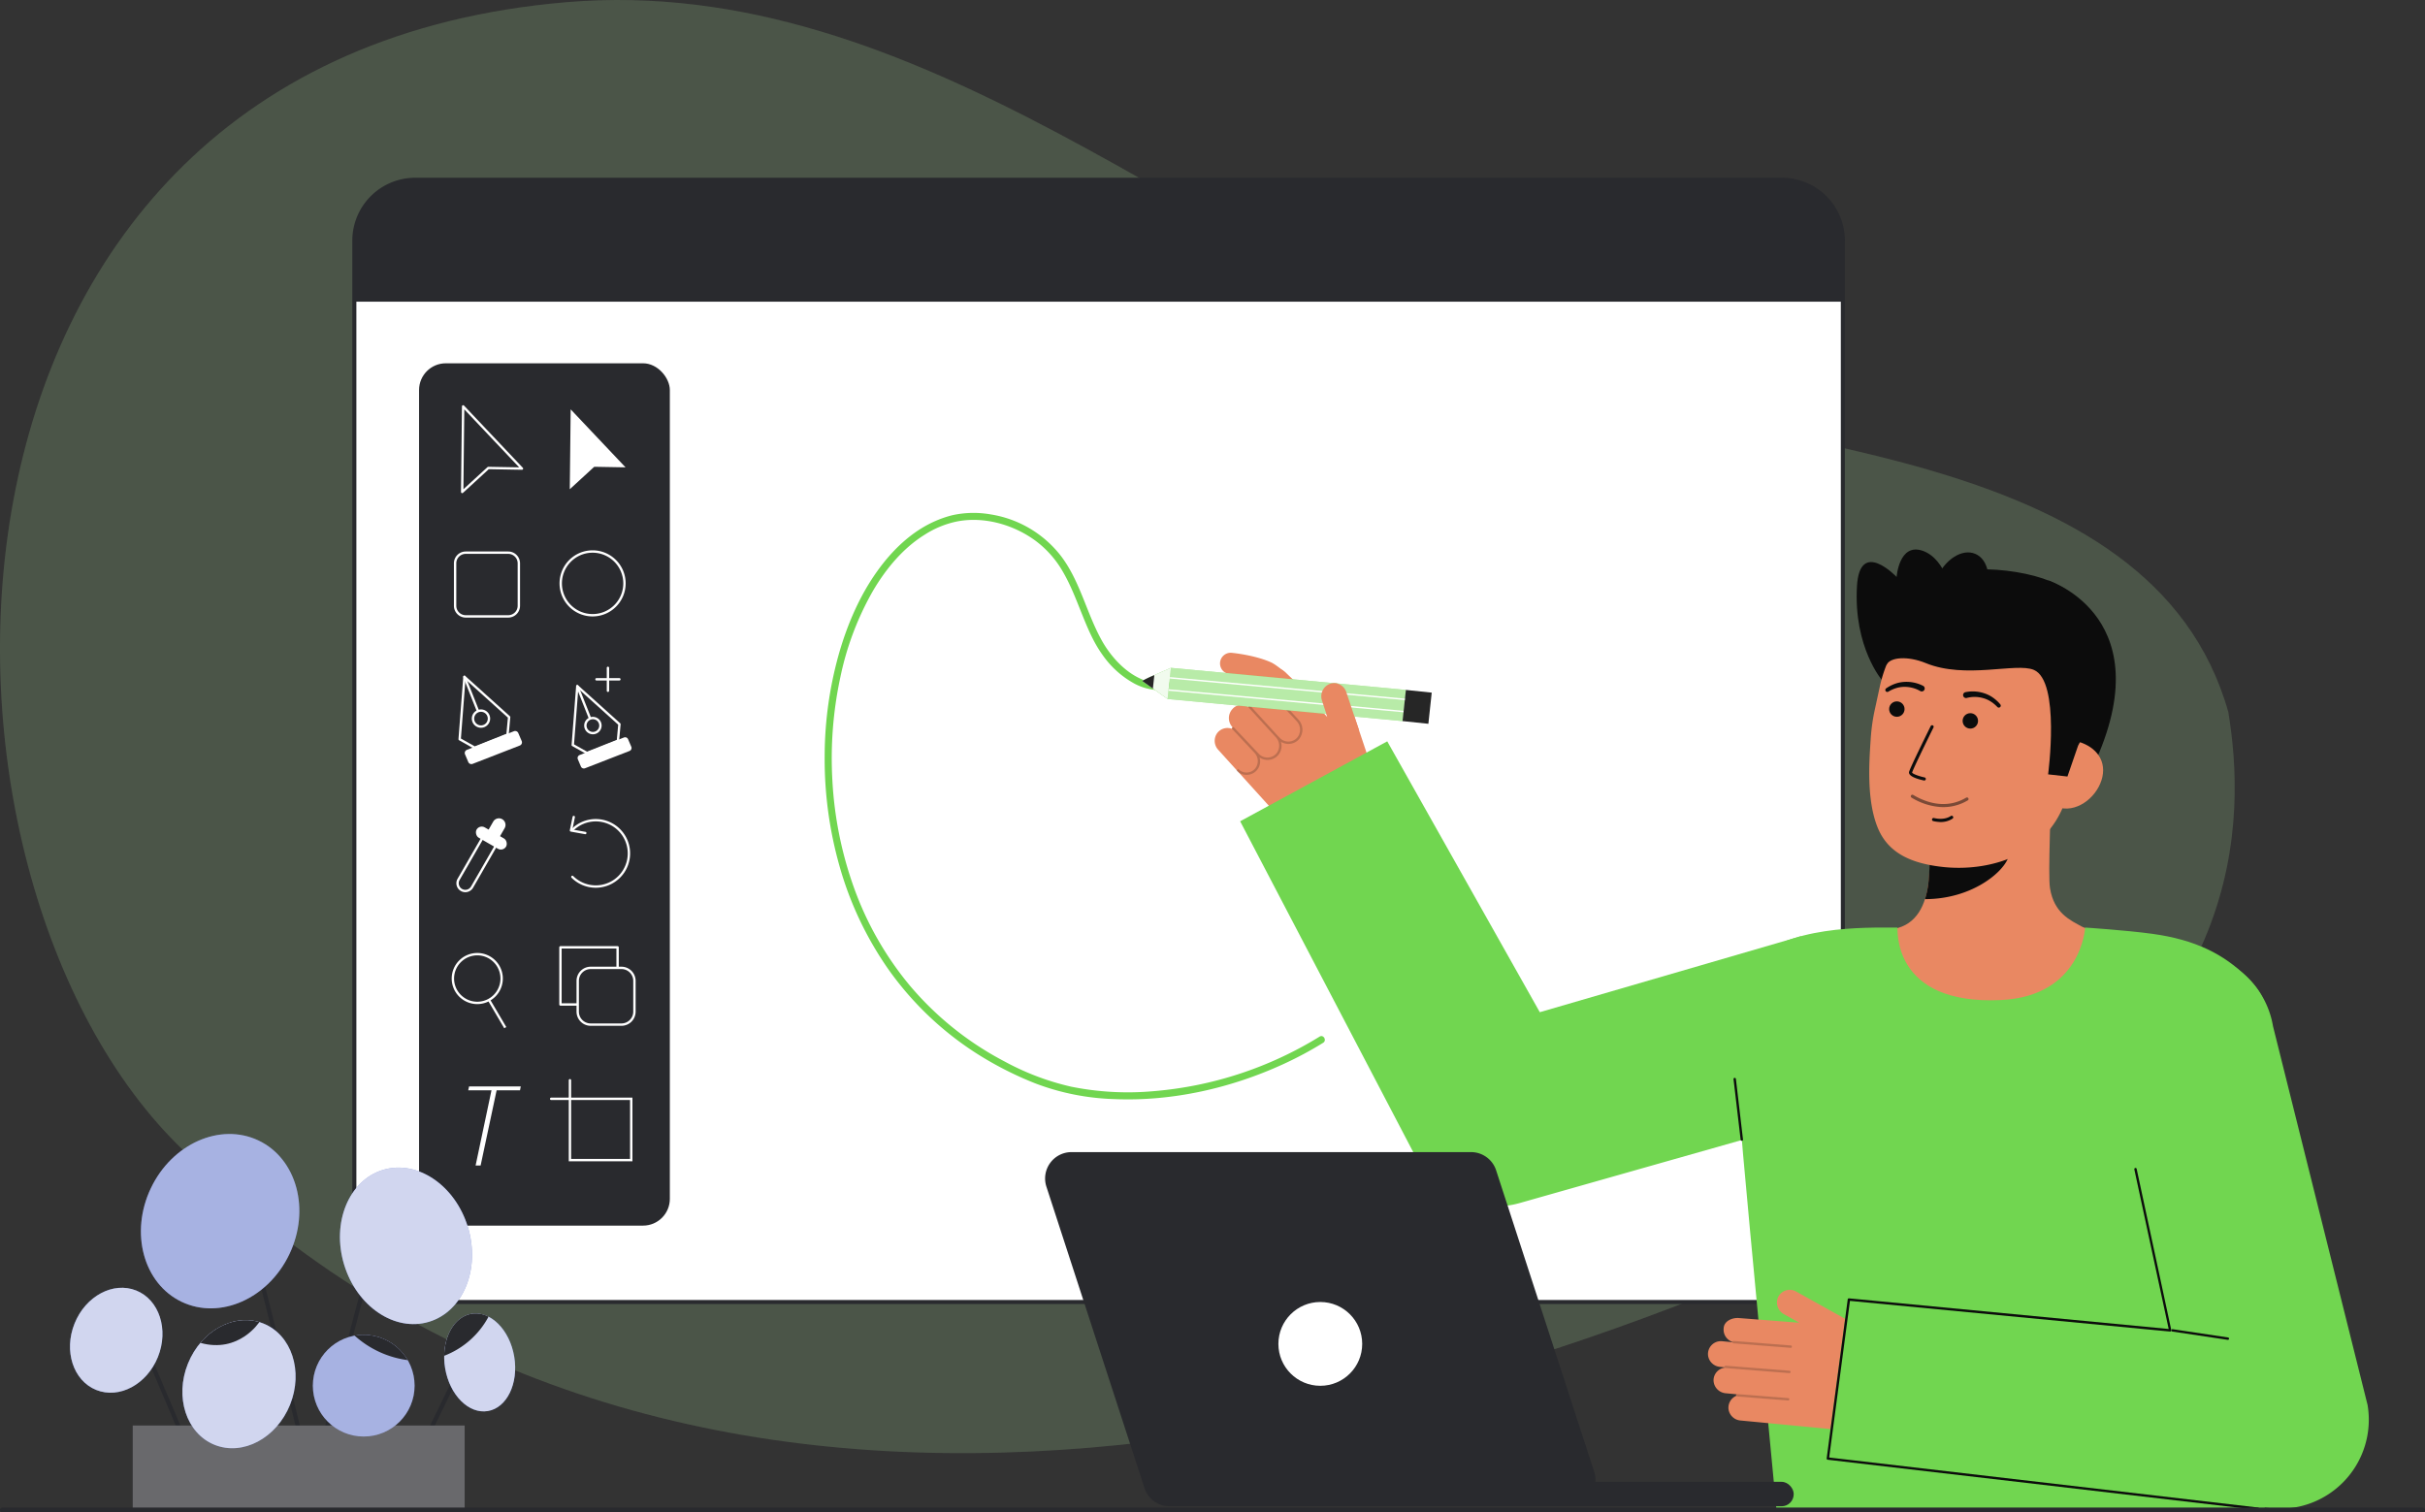 <svg xmlns="http://www.w3.org/2000/svg" viewBox="0 0 1021.646 637.212">
  <rect x="0" y="0" width="1021.646" height="637.212" fill="#333333" stroke="none"/>
  <g id="Layer_2" data-name="Layer 2">
    <path d="M938.781,300.026C906.5,185.737,735.392,189.823,640.216,158.367,507.782,107.774,387.129-11.525,238.886.9-43,24.531-43.9,363.608,74.51,482.018c203.2,203.2,508.058,136.37,745.446,18.1C948.419,436.113,945.876,343.182,938.781,300.026Z" fill="#fff" opacity="0.1"></path>
    <path d="M938.781,300.026C906.5,185.737,735.392,189.823,640.216,158.367,507.782,107.774,387.129-11.525,238.886.9-43,24.531-43.9,363.608,74.51,482.018c203.2,203.2,508.058,136.37,745.446,18.1C948.419,436.113,945.876,343.182,938.781,300.026Z" fill="#71D650" opacity="0.1"></path>
    <g>
      <g>
        <rect x="149.285" y="75.748" width="627.105" height="472.854" rx="25.607" transform="translate(925.676 624.351) rotate(-180)" fill="#fff"></rect>
        <path d="M148.431,523V101.355A26.49,26.49,0,0,1,174.892,74.9H750.783a26.49,26.49,0,0,1,26.461,26.46V523a26.491,26.491,0,0,1-26.461,26.461H174.892A26.491,26.491,0,0,1,148.431,523ZM174.892,76.6a24.781,24.781,0,0,0-24.753,24.753V523a24.781,24.781,0,0,0,24.753,24.754H750.783A24.781,24.781,0,0,0,775.537,523V101.355A24.781,24.781,0,0,0,750.783,76.6Z" fill="#292a2e"></path>
      </g>
      <path d="M149.286,101.352v25.767h627.1V101.352A25.607,25.607,0,0,0,750.78,75.745H174.893A25.607,25.607,0,0,0,149.286,101.352Z" fill="#292a2e"></path>
    </g>
    <path d="M492.814,287.441c-12.231,2.67-23.051-7.616-28.56-17.442-6.483-11.561-9.153-25.044-17.271-35.726a46.655,46.655,0,0,0-29.648-17.53,41.509,41.509,0,0,0-16.1.345,44.128,44.128,0,0,0-7.184,2.461c-10.038,4.379-18.149,12.284-24.451,21.094-7.453,10.416-12.6,22.436-16.13,34.705a160.4,160.4,0,0,0-6.042,43.33,165.4,165.4,0,0,0,6.181,45.99,144.159,144.159,0,0,0,20.54,43.586,133.709,133.709,0,0,0,36.8,35.32,145.123,145.123,0,0,0,25.291,12.948,101.806,101.806,0,0,0,33.048,6.587c24.7,1.07,49.777-4.689,72.124-15.075a152.108,152.108,0,0,0,16.03-8.645c1.638-1.015.133-3.612-1.514-2.591a157.846,157.846,0,0,1-69.914,22.976,120.726,120.726,0,0,1-34.73-1.889,109.436,109.436,0,0,1-28.007-10.593,132.519,132.519,0,0,1-40.091-32.159A136.423,136.423,0,0,1,359.726,373.9a158.739,158.739,0,0,1-9.049-45.09,162.341,162.341,0,0,1,3.36-43.437,123.845,123.845,0,0,1,13.723-36.377c5.486-9.343,12.689-18.043,21.879-23.738a40.045,40.045,0,0,1,13.307-5.486c11.315-2.3,23.721,1.165,32.963,7.822a42.623,42.623,0,0,1,11.712,13.02c3.36,5.684,5.691,11.88,8.149,17.985,2.385,5.922,4.849,11.931,8.585,17.151a39.474,39.474,0,0,0,13.261,12.119,23.3,23.3,0,0,0,16,2.467c1.885-.411,1.087-3.3-.8-2.892Z" fill="#71D650"></path>
    <g>
      <g>
        <g>
          <path id="sk" d="M790.144,393.4c.229-.03,2.774,42.19,51.821,38.509,33.956-2.543,46.062-38.569,46.841-38.569-3.661-.778-9.826-1.909-11.452-2.777-5.347-2.873-11.963-5.862-13.686-16.245-.993-5.985.692-36.6.173-42.656L811.72,343.3c.728,12.788,5.825,42.434-12.04,47.681C796.707,391.845,793.505,392.643,790.144,393.4Z" fill="#E98862"></path>
          <path id="sh" d="M810.989,378.861a37.644,37.644,0,0,0,1.568-8.089,86.188,86.188,0,0,0-.341-18.815,57.139,57.139,0,0,0,28.807-12.621c.968,3.575,6.291,19.192,4.817,22.589C843.054,368.347,829.964,378.861,810.989,378.861Z" fill="#0c0c0c" opacity="1"></path>
        </g>
        <g>
          <path d="M793.135,286.927S780.8,272.959,782.345,246.9c1.195-20.176,16.695-3.792,16.695-3.792s1-14.518,11.012-11.019,12.758,19.524,12.758,19.524" fill="#0c0c0c"></path>
          <path d="M862.953,244.585s49.989,15.884,17.416,81.372l-4.583-.618-9.3-1.253" fill="#0c0c0c"></path>
          <path d="M818.348,365.283c20.517,2.3,47.226-5.526,53.142-32.806l5.338-24.615c5.916-27.28-3.616-52.5-29.3-58.073h0c-25.686-5.57-49.681,12.381-55.6,39.661l-2.363,10.9a84.2,84.2,0,0,0-1.465,11.38c-.68,10.1-1.676,25.458,2.938,36.926C795.4,359.479,805.24,363.817,818.348,365.283Z" fill="#E98862"></path>
          <circle cx="799.136" cy="298.78" r="3.248" fill="#0c0c0c"></circle>
          <circle cx="830.097" cy="303.754" r="3.248" fill="#0c0c0c"></circle>
          <path d="M817.344,340.04a27.207,27.207,0,0,1-11.983-3.929.666.666,0,1,1,.674-1.148c7.849,4.612,15.457,5.065,22,1.31a4.544,4.544,0,0,1,.409-.218.666.666,0,0,1,.509,1.23c-.051.024-.137.075-.255.143A19.949,19.949,0,0,1,817.344,340.04Z" fill="#0c0c0c" opacity="0.5"></path>
          <path d="M816.736,346.323a13.578,13.578,0,0,1-2.282-.35.665.665,0,1,1,.309-1.294c4.508,1.074,6.959-.739,7.062-.817a.665.665,0,0,1,.814,1.053A9.027,9.027,0,0,1,816.736,346.323Z" fill="#0c0c0c" opacity="1"></path>
          <path d="M868.092,340.442c7.806,1.693,15.945-5.285,17.638-13.091s-3.7-13.483-11.508-15.176l-5.156,4.358-7.685,22.454Z" fill="#E98862"></path>
          <path d="M862.867,326.282s5.236-39.24-6.013-44.019c-7.491-3.183-28.7,4.045-45.576-2.878-7.382-3.028-15.061-2.612-16.541.865-.586,1.377-1.168-20.24,14.049-33.458,12.115-10.524,44.17-7.665,57.594-.673,37.172,19.363,9.109,68.09,9.109,68.09l-4.477,12.984Z" fill="#0c0c0c"></path>
          <g opacity="1">
            <path d="M810.613,328.877c-.018,0-.034,0-.05-.009-2.517-.539-6.679-1.723-6.278-3.607.336-1.559,8.211-17.485,9.109-19.3a.656.656,0,1,1,1.175.582c-3.494,7.052-8.773,17.928-9,18.988.153.5,2.664,1.492,5.269,2.05a.656.656,0,0,1-.223,1.291Z" fill="#0c0c0c"></path>
          </g>
          <path d="M810.2,288.984a15.412,15.412,0,0,0-8-1.649,13.613,13.613,0,0,0-3.975.84,16.015,16.015,0,0,0-3.564,1.858.832.832,0,0,0,.866,1.42l.058-.032a14.224,14.224,0,0,1,3.237-1.468,11.624,11.624,0,0,1,3.461-.536,13.175,13.175,0,0,1,6.627,1.709l.076.045a1.251,1.251,0,1,0,1.275-2.153Z" fill="#0c0c0c"></path>
          <path d="M828.685,294.064a13.153,13.153,0,0,1,6.843.107,11.63,11.63,0,0,1,3.195,1.434,14.168,14.168,0,0,1,2.733,2.272l.045.045a.833.833,0,0,0,1.214-1.139,16.02,16.02,0,0,0-2.946-2.735,13.6,13.6,0,0,0-3.61-1.863,15.436,15.436,0,0,0-8.151-.528,1.251,1.251,0,0,0,.524,2.446l.063-.015Z" fill="#0c0c0c"></path>
          <ellipse cx="825.855" cy="248.17" rx="16.095" ry="10.935" transform="translate(271.156 908.423) rotate(-66.691)" fill="#0c0c0c"></ellipse>
        </g>
      </g>
      <path id="b_1_b" d="M842.939,421.382c34.092-1.607,35.527-30.544,35.527-30.544s16.892,1.092,28.121,2.612c18.385,2.487,30.513,8.721,40.164,18.372,8.978,8.978,14.444,18.692,8.66,80.711-4.188,44.9-1.24,143.679-1.24,143.679H748.42s-12.338-129.465-14.058-149.679c-3.282-38.59-5.947-72.207,2.064-80.218,16.471-16.471,48.8-15.477,62.958-15.474C799.615,390.841,796.512,423.57,842.939,421.382Z" fill="#71D650"></path>
      <g>
        <path d="M786.572,560.82l-29.929-16.653a5.42,5.42,0,0,0-7.588,2.535,5.608,5.608,0,0,0,2.563,7.073l6.418,3.57L732.7,555.38c-2.813-.268-6.436,1.2-6.528,4.378a5.418,5.418,0,0,0,3.683,5.651.372.372,0,0,0-.019.08.436.436,0,0,0,.007.062l-4.338-.413a5.426,5.426,0,0,0-5.9,6.012,5.55,5.55,0,0,0,5.076,4.8l1.846.176a.512.512,0,0,0,.086.153,5.418,5.418,0,0,0-4.7,5.216,5.592,5.592,0,0,0,5.162,5.571l4.585.436a.5.5,0,0,0-.25.384.48.48,0,0,0,.065.27,5.425,5.425,0,0,0-3.241,5.726,5.546,5.546,0,0,0,5.06,4.663l38.686,3.68a27.294,27.294,0,0,0,26.8-14.585h0a18.009,18.009,0,0,0-7.225-24.042Z" fill="#E98862"></path>
        <g opacity="0.2">
          <path d="M754.923,567.479a.5.5,0,0,1-.537.448l-24.092-1.9a.5.5,0,0,1,.079-1l24.092,1.9a.5.5,0,0,1,.459.538Z" fill="#0c0c0c"></path>
          <path d="M754.378,578.128a.5.5,0,0,1-.537.447l-26.887-2.12a.5.5,0,0,1-.459-.538.516.516,0,0,1,.538-.459l26.887,2.12a.5.5,0,0,1,.459.538Z" fill="#0c0c0c"></path>
          <path d="M753.854,589.664a.5.5,0,0,1-.537.448l-21.447-1.691a.5.5,0,0,1,.079-1l21.447,1.691a.5.5,0,0,1,.459.538Z" fill="#0c0c0c"></path>
        </g>
      </g>
      <path id="b_4_b" d="M769.576,614.517l186.838,20.975a37.5,37.5,0,0,0,41.038-43.5l-39.842-159.6a37.5,37.5,0,1,0-73.961,12.443l30.556,116.235L778.441,547.521Z" fill="#71D650"></path>
      <g id="b_4_st">
        <path d="M938.559,564.558a.5.5,0,0,0,.074-1l-23.288-3.487a.494.494,0,0,0-.569.42.5.5,0,0,0,.42.568l23.289,3.488A.471.471,0,0,0,938.559,564.558Z" fill="#0c0c0c"></path>
      </g>
      <g id="b_4_st-2" data-name="b_4_st">
        <path d="M951.213,636.212a.5.5,0,0,0,.064-1L770.623,614.138l8.757-66,134.825,12.928a.508.508,0,0,0,.425-.148.5.5,0,0,0,.134-.431l-14.59-67.941a.492.492,0,0,0-.576-.41.5.5,0,0,0-.41.576l14.477,67.273L779,547.078a.5.5,0,0,0-.563.443l-8.865,67a.5.5,0,0,0,.432.55l181.139,21.141A.487.487,0,0,0,951.213,636.212Z" fill="#0c0c0c"></path>
      </g>
      <g>
        <path d="M567.167,291.567a5.42,5.42,0,0,0-7.132-3.322,5.625,5.625,0,0,0-3.051,7.048l2.32,6.941L541.929,283.69c-1.9-2.1-5.563-3.455-7.773-1.173a5.414,5.414,0,0,0-1.089,6.652.405.405,0,0,0-.073.049.43.43,0,0,0-.036.051l-.095-.109a5.425,5.425,0,0,0-8.381.413,5.551,5.551,0,0,0,.479,7.007l.956,1.088a.492.492,0,0,0-.041.176,5.079,5.079,0,0,0-6.646.914,5.624,5.624,0,0,0,.033,7.68h0c-.152-.031-.087.259-.214.373a.477.477,0,0,0-.134.244,5.42,5.42,0,0,0-6.145,1.888,5.551,5.551,0,0,0,.478,7.007l26.072,28.817a27.292,27.292,0,0,0,29.623,7.318l16.437-6.019Z" fill="#E98862"></path>
        <path d="M520.905,324.675a5.77,5.77,0,0,0,3.675,1.8c.181.018.364.027.548.027a5.7,5.7,0,0,0,5.54-7.316,5.921,5.921,0,0,0,2.737.992c.187.017.376.026.566.027a5.874,5.874,0,0,0,5.67-7.654,5.917,5.917,0,0,0,2.568.889c.187.018.376.027.566.027a5.955,5.955,0,0,0,4.366-1.865,6.244,6.244,0,0,0-.193-8.485L535.39,290.675a.5.5,0,1,0-.732.681l11.56,12.446a5.235,5.235,0,0,1,.2,7.111,5.006,5.006,0,0,1-7.267-.015c-.085-.09-.739-.757-1-1.034l-11.264-12.315a.5.5,0,0,0-.747.665l11.274,12.326a5.235,5.235,0,0,1,.2,7.111,5.007,5.007,0,0,1-7.263-.01l-10.459-11.094a.5.5,0,0,0-.74.672l9.3,9.921a5.052,5.052,0,0,1,.193,6.863,4.831,4.831,0,0,1-7.007-.009Z" fill="#0c0c0c" opacity="0.2"></path>
        <path d="M542.73,295.138a4.485,4.485,0,0,1-3.13-1.267c-3.128-3.029-6.812-6.116-7.884-6.607-4.507-2.016-11.336-3.012-13.587-3.226a4.5,4.5,0,1,1,.85-8.959c.391.037,9.645.942,16.414,3.97,3.179,1.423,8.817,6.757,10.469,8.358a4.5,4.5,0,0,1-3.132,7.731Z" fill="#E98862"></path>
        <g>
          <polygon points="491.907 294.532 493.316 281.401 592.296 290.711 590.886 303.841 491.907 294.532" fill="#71D650"></polygon>
          <polygon points="491.907 294.532 493.316 281.401 592.296 290.711 590.886 303.841 491.907 294.532" fill="#fff" opacity="0.5"></polygon>
          <polygon points="601.774 304.978 603.183 291.848 592.296 290.711 590.886 303.841 601.774 304.978" fill="#262626"></polygon>
          <path d="M491.907,294.532s-3.273-2.308-6.2-4.384c-2.319-1.646-4.419-3.147-4.492-3.235a46.994,46.994,0,0,1,5.1-2.436c3.3-1.477,7-3.076,7-3.076Z" fill="#71D650"></path>
          <path d="M491.907,294.532s-3.273-2.308-6.2-4.384c-2.319-1.646-4.419-3.147-4.492-3.235a46.994,46.994,0,0,1,5.1-2.436c3.3-1.477,7-3.076,7-3.076Z" fill="#fff" opacity="0.9"></path>
          <path d="M485.71,290.148c-2.319-1.646-4.419-3.147-4.492-3.235a46.994,46.994,0,0,1,5.1-2.436Z" fill="#262626"></path>
          <polygon points="492.374 290.446 591.331 299.518 591.269 300.117 492.312 291.046 492.374 290.446" fill="#fff"></polygon>
          <polygon points="492.923 285.309 591.88 294.38 591.818 294.98 492.861 285.908 492.923 285.309" fill="#fff"></polygon>
        </g>
        <path d="M560.063,304.816l-3.079-9.523a5.625,5.625,0,0,1,3.051-7.048,5.42,5.42,0,0,1,7.132,3.322l5.379,16.1" fill="#E98862"></path>
      </g>
      <path d="M630.055,508.332a37.509,37.509,0,0,1-32.982-19.662l-74.6-142.613,61.967-33.685L648.712,426.5l110.061-32.038,17.617,73.821-136.033,38.6A37.463,37.463,0,0,1,630.055,508.332Z" fill="#71D650"></path>
      <path d="M733.826,480.686a.5.5,0,0,1-.5-.441l-2.993-25.515a.5.5,0,0,1,.438-.556.507.507,0,0,1,.555.439l2.993,25.514a.5.5,0,0,1-.439.556A.563.563,0,0,1,733.826,480.686Z" fill="#0c0c0c"></path>
    </g>
    <rect x="176.549" y="153.078" width="105.652" height="363.346" rx="11.278" fill="#292a2e"></rect>
    <g>
      <path d="M174.659,617a.9.9,0,0,0,.808-.5l23.685-48.578a.9.9,0,0,0-1.614-.787l-23.685,48.578a.9.9,0,0,0,.806,1.291Z" fill="#292a2e"></path>
      <path d="M134.623,614.183a.9.9,0,0,0,.869-.67L162.9,508.879a.9.9,0,0,0-1.737-.455L133.754,613.058a.9.9,0,0,0,.869,1.125Z" fill="#292a2e"></path>
      <path d="M82.343,618.814a.885.885,0,0,0,.35-.072.9.9,0,0,0,.476-1.177L54.838,550.843a.9.9,0,0,0-1.653.7l28.331,66.723A.9.9,0,0,0,82.343,618.814Z" fill="#292a2e"></path>
      <path d="M133.607,634.274a.87.87,0,0,0,.219-.027.9.9,0,0,0,.653-1.089l-32.92-131.7a.9.9,0,0,0-1.743.436l32.921,131.7A.9.9,0,0,0,133.607,634.274Z" fill="#292a2e"></path>
      <ellipse cx="92.741" cy="514.555" rx="37.649" ry="32.325" transform="translate(-411.76 377.272) rotate(-64.56)" fill="#6D7ECE"></ellipse>
      <ellipse cx="92.741" cy="514.555" rx="37.649" ry="32.325" transform="translate(-411.76 377.272) rotate(-64.56)" fill="#fff" opacity="0.4"></ellipse>
      <ellipse cx="48.973" cy="564.722" rx="22.58" ry="18.922" transform="translate(-493.158 399.181) rotate(-68.063)" fill="#6D7ECE"></ellipse>
      <ellipse cx="171.046" cy="524.954" rx="27.245" ry="33.438" transform="translate(-145.005 72.245) rotate(-16.873)" fill="#6D7ECE"></ellipse>
      <ellipse cx="202.084" cy="574.077" rx="14.757" ry="20.77" transform="translate(-92.052 41.267) rotate(-9.508)" fill="#6D7ECE"></ellipse>
      <rect x="55.918" y="600.66" width="139.841" height="34.848" transform="translate(251.678 1236.169) rotate(-180)" fill="#292a2e"></rect>
      <rect x="55.918" y="600.66" width="139.841" height="34.848" transform="translate(251.678 1236.169) rotate(-180)" fill="#fff" opacity="0.3"></rect>
      <ellipse cx="100.688" cy="583.235" rx="27.546" ry="23.19" transform="translate(-477.935 458.748) rotate(-68.063)" fill="#6D7ECE"></ellipse>
      <circle cx="153.236" cy="583.87" r="21.424" fill="#6D7ECE"></circle>
      <ellipse cx="48.973" cy="564.722" rx="22.58" ry="18.922" transform="translate(-493.158 399.181) rotate(-68.063)" fill="#fff" opacity="0.68"></ellipse>
      <ellipse cx="171.046" cy="524.954" rx="27.245" ry="33.438" transform="translate(-145.005 72.245) rotate(-16.873)" fill="#fff" opacity="0.68"></ellipse>
      <ellipse cx="202.084" cy="574.077" rx="14.757" ry="20.77" transform="translate(-92.052 41.267) rotate(-9.508)" fill="#fff" opacity="0.68"></ellipse>
      <ellipse cx="100.688" cy="583.235" rx="27.546" ry="23.19" transform="translate(-477.935 458.748) rotate(-68.063)" fill="#fff" opacity="0.68"></ellipse>
      <circle cx="153.236" cy="583.87" r="21.424" fill="#fff" opacity="0.4"></circle>
      <path d="M84.422,565.834c16.261,4.543,24.819-8.746,24.819-8.746l-.009-.018C100.558,554.484,90.941,558.121,84.422,565.834Z" fill="#292a2e"></path>
      <path d="M187.135,571.275a35.663,35.663,0,0,0,18.686-16.468,11.454,11.454,0,0,0-7.165-1.212C191.885,554.727,187.288,562.188,187.135,571.275Z" fill="#292a2e"></path>
      <path d="M149.414,562.79a41.531,41.531,0,0,0,22.349,10.317,21.453,21.453,0,0,0-22.349-10.317Z" fill="#292a2e"></path>
    </g>
    <path d="M1,637.212H1020.646a1,1,0,0,0,0-2H1a1,1,0,0,0,0,2Z" fill="#292a2e"></path>
    <g>
      <g>
        <rect x="191.734" y="232.874" width="26.854" height="26.854" rx="4.476" fill="#292a2e"></rect>
        <path d="M214.112,260.228h-17.9a4.981,4.981,0,0,1-4.976-4.975v-17.9a4.981,4.981,0,0,1,4.976-4.976h17.9a4.981,4.981,0,0,1,4.976,4.976v17.9A4.981,4.981,0,0,1,214.112,260.228Zm-17.9-26.854a3.98,3.98,0,0,0-3.976,3.976v17.9a3.979,3.979,0,0,0,3.976,3.975h17.9a3.979,3.979,0,0,0,3.976-3.975v-17.9a3.98,3.98,0,0,0-3.976-3.976Z" fill="#fff"></path>
      </g>
      <g>
        <rect x="236.236" y="232.386" width="26.854" height="26.854" rx="13.427" fill="#292a2e"></rect>
        <path d="M249.663,259.74a13.927,13.927,0,1,1,13.927-13.927A13.943,13.943,0,0,1,249.663,259.74Zm0-26.854a12.927,12.927,0,1,0,12.927,12.927A12.942,12.942,0,0,0,249.663,232.886Z" fill="#fff"></path>
      </g>
      <g>
        <polygon points="195.123 171.238 194.721 207.295 205.731 197.183 219.9 197.436 195.123 171.238" fill="#292a2e"></polygon>
        <path d="M194.721,207.8a.49.49,0,0,1-.2-.044.5.5,0,0,1-.3-.462l.4-36.056a.5.5,0,0,1,.863-.339l24.777,26.2a.5.5,0,0,1,.095.545.473.473,0,0,1-.467.3l-13.969-.249-10.863,9.976A.5.5,0,0,1,194.721,207.8Zm.888-35.315-.376,33.665,10.16-9.33a.527.527,0,0,1,.347-.131l12.979.231Z" fill="#fff"></path>
      </g>
      <g>
        <polygon points="239.935 171.238 239.533 207.295 250.544 197.183 264.712 197.436 239.935 171.238" fill="#fff"></polygon>
        <path d="M239.533,207.8a.482.482,0,0,1-.2-.044.5.5,0,0,1-.3-.462l.4-36.056a.5.5,0,0,1,.863-.339l24.778,26.2a.5.5,0,0,1,.094.545.466.466,0,0,1-.466.3l-13.97-.249-10.862,9.976A.505.505,0,0,1,239.533,207.8Zm.888-35.315-.375,33.665,10.159-9.33a.543.543,0,0,1,.347-.131l12.979.231Z" fill="#292a2e"></path>
      </g>
      <g>
        <g>
          <polygon points="195.674 285.213 193.653 311.468 199.979 315.035 213.816 309.552 214.493 302.177 195.674 285.213" fill="#292a2e"></polygon>
          <path d="M199.979,315.535a.5.5,0,0,1-.246-.065l-6.326-3.566a.5.5,0,0,1-.253-.474l2.022-26.256a.5.5,0,0,1,.833-.333l18.819,16.964a.5.5,0,0,1,.163.418l-.676,7.375a.5.5,0,0,1-.314.419L200.163,315.5A.509.509,0,0,1,199.979,315.535Zm-5.8-4.346,5.84,3.293,13.331-5.282.625-6.82L196.1,286.265Z" fill="#fff"></path>
        </g>
        <g>
          <line x1="195.674" y1="285.213" x2="201.716" y2="300.482" fill="#292a2e"></line>
          <path d="M201.716,300.982a.5.5,0,0,1-.465-.316L195.21,285.4a.5.5,0,1,1,.929-.368l6.042,15.269a.5.5,0,0,1-.465.684Z" fill="#fff"></path>
        </g>
        <g>
          <circle cx="202.639" cy="302.789" r="3.362" fill="#292a2e"></circle>
          <path d="M202.639,306.651a3.862,3.862,0,1,1,3.861-3.862A3.866,3.866,0,0,1,202.639,306.651Zm0-6.723a2.862,2.862,0,1,0,2.861,2.861A2.865,2.865,0,0,0,202.639,299.928Z" fill="#fff"></path>
        </g>
        <path d="M196.706,315.96l19.8-7.846a1.431,1.431,0,0,1,1.843.767l1.439,3.357a1.433,1.433,0,0,1-.8,1.9l-19.868,7.726a1.431,1.431,0,0,1-1.837-.776l-1.37-3.238A1.431,1.431,0,0,1,196.706,315.96Z" fill="#fff"></path>
      </g>
      <g>
        <g>
          <g>
            <polygon points="243.218 289.149 241.311 313.913 247.278 317.277 260.33 312.105 260.968 305.15 243.218 289.149" fill="#292a2e"></polygon>
            <path d="M247.278,317.777a.5.5,0,0,1-.246-.065l-5.966-3.363a.5.5,0,0,1-.253-.474l1.906-24.765a.5.5,0,0,1,.834-.333l17.75,16a.5.5,0,0,1,.163.417l-.638,6.956a.5.5,0,0,1-.314.419l-13.052,5.172A.509.509,0,0,1,247.278,317.777Zm-5.444-4.143,5.482,3.09,12.544-4.97.587-6.4L243.638,290.2Z" fill="#fff"></path>
          </g>
          <g>
            <line x1="243.218" y1="289.149" x2="248.916" y2="303.551" fill="#292a2e"></line>
            <path d="M248.916,304.051a.5.5,0,0,1-.465-.316l-5.7-14.4a.5.5,0,0,1,.93-.368l5.7,14.4a.5.5,0,0,1-.281.649A.493.493,0,0,1,248.916,304.051Z" fill="#fff"></path>
          </g>
          <g>
            <circle cx="249.787" cy="305.727" r="3.171" fill="#292a2e"></circle>
            <path d="M249.787,309.4a3.671,3.671,0,1,1,3.671-3.671A3.675,3.675,0,0,1,249.787,309.4Zm0-6.342a2.671,2.671,0,1,0,2.671,2.671A2.674,2.674,0,0,0,249.787,303.056Z" fill="#fff"></path>
          </g>
          <path d="M244.191,318.15l18.674-7.4a1.351,1.351,0,0,1,1.739.724l1.357,3.167a1.349,1.349,0,0,1-.752,1.789l-18.739,7.288a1.35,1.35,0,0,1-1.733-.732l-1.292-3.054A1.35,1.35,0,0,1,244.191,318.15Z" fill="#fff"></path>
        </g>
        <path d="M256.125,291.558a.5.5,0,0,1-.5-.5V281.41a.5.5,0,0,1,1,0v9.648A.5.5,0,0,1,256.125,291.558Z" fill="#fff"></path>
        <path d="M260.949,286.734H251.3a.5.5,0,0,1,0-1h9.648a.5.5,0,0,1,0,1Z" fill="#fff"></path>
      </g>
      <g>
        <path d="M196.038,375.935a3.74,3.74,0,0,1-1.875-.5h0a3.773,3.773,0,0,1-1.388-5.152L202.9,352.694a.5.5,0,0,1,.682-.185l5.673,3.265a.506.506,0,0,1,.233.3.5.5,0,0,1-.05.379l-10.123,17.588A3.773,3.773,0,0,1,196.038,375.935Zm-1.376-1.369a2.775,2.775,0,0,0,3.785-1.02l9.874-17.154-4.805-2.766-9.874,17.154a2.774,2.774,0,0,0,1.02,3.787Z" fill="#fff"></path>
        <rect x="199.828" y="350.613" width="14.342" height="5.037" rx="2.518" transform="translate(203.75 -56.185) rotate(29.923)" fill="#fff"></rect>
        <path d="M209.288,344.566h0a2.774,2.774,0,0,1,2.774,2.774v6.4a0,0,0,0,1,0,0h-5.549a0,0,0,0,1,0,0v-6.4A2.774,2.774,0,0,1,209.288,344.566Z" transform="translate(202.072 -57.857) rotate(29.923)" fill="#fff"></path>
      </g>
      <g>
        <path d="M250.992,374.055a14.376,14.376,0,0,1-10.213-4.22.5.5,0,0,1,.706-.708,13.473,13.473,0,1,0-.036-19.052.5.5,0,0,1-.708-.706,14.472,14.472,0,1,1,10.28,24.686Z" fill="#fff"></path>
        <path d="M246.58,351.5a.535.535,0,0,1-.089-.008l-6.025-1.081a.5.5,0,0,1-.4-.593l1.163-5.664a.5.5,0,0,1,.98.2l-1.06,5.162,5.52.991a.5.5,0,0,1-.088.992Z" fill="#fff"></path>
      </g>
      <g>
        <path d="M260.193,423.745H236.118a.5.5,0,0,1-.5-.5V399.171a.5.5,0,0,1,.5-.5h24.075a.5.5,0,0,1,.5.5v24.074A.5.5,0,0,1,260.193,423.745Zm-23.575-1h23.075V399.671H236.618Z" fill="#fff"></path>
        <g>
          <rect x="243.386" y="407.831" width="23.904" height="23.904" rx="5.469" fill="#292a2e"></rect>
          <path d="M261.822,432.234H248.855a5.975,5.975,0,0,1-5.969-5.968V413.3a5.976,5.976,0,0,1,5.969-5.969h12.967a5.975,5.975,0,0,1,5.968,5.969v12.966A5.974,5.974,0,0,1,261.822,432.234Zm-12.967-23.9a4.974,4.974,0,0,0-4.969,4.969v12.966a4.974,4.974,0,0,0,4.969,4.968h12.967a4.973,4.973,0,0,0,4.968-4.968V413.3a4.973,4.973,0,0,0-4.968-4.969Z" fill="#fff"></path>
        </g>
      </g>
      <g>
        <g>
          <rect x="190.804" y="402.048" width="20.538" height="20.538" rx="10.269" fill="#292a2e"></rect>
          <path d="M201.073,423.086a10.769,10.769,0,1,1,10.769-10.769A10.782,10.782,0,0,1,201.073,423.086Zm0-20.538a9.769,9.769,0,1,0,9.769,9.769A9.78,9.78,0,0,0,201.073,402.548Z" fill="#fff"></path>
        </g>
        <rect x="208.932" y="420.394" width="1" height="13.552" transform="translate(-187.552 164.987) rotate(-30.44)" fill="#fff"></rect>
      </g>
      <g>
        <path d="M266.445,489.327H239.616V462.5h26.829Zm-25.829-1h24.829V463.5H240.616Z" fill="#fff"></path>
        <path d="M240.116,463.5a.5.5,0,0,1-.5-.5v-7.826a.5.5,0,0,1,1,0V463A.5.5,0,0,1,240.116,463.5Z" fill="#fff"></path>
        <path d="M240.031,463.5h-7.826a.5.5,0,1,1,0-1h7.826a.5.5,0,0,1,0,1Z" fill="#fff"></path>
      </g>
      <path d="M200.369,491.108h2.114l6.742-31.684h9.849l.328-1.649H197.62l-.36,1.649h9.8Z" fill="#fff"></path>
    </g>
    <g>
      <path d="M671.628,620.132l-41.316-127a11.115,11.115,0,0,0-10.571-7.677H451.42a11.116,11.116,0,0,0-10.571,14.555l41.316,127a11.115,11.115,0,0,0,10.571,7.677H661.057A11.117,11.117,0,0,0,671.628,620.132Z" fill="#292a2e"></path>
      <rect x="632.842" y="624.389" width="122.841" height="10.298" rx="5.084" fill="#292a2e"></rect>
      <circle cx="556.238" cy="566.266" r="17.654" fill="#fff"></circle>
    </g>
  </g>
</svg>